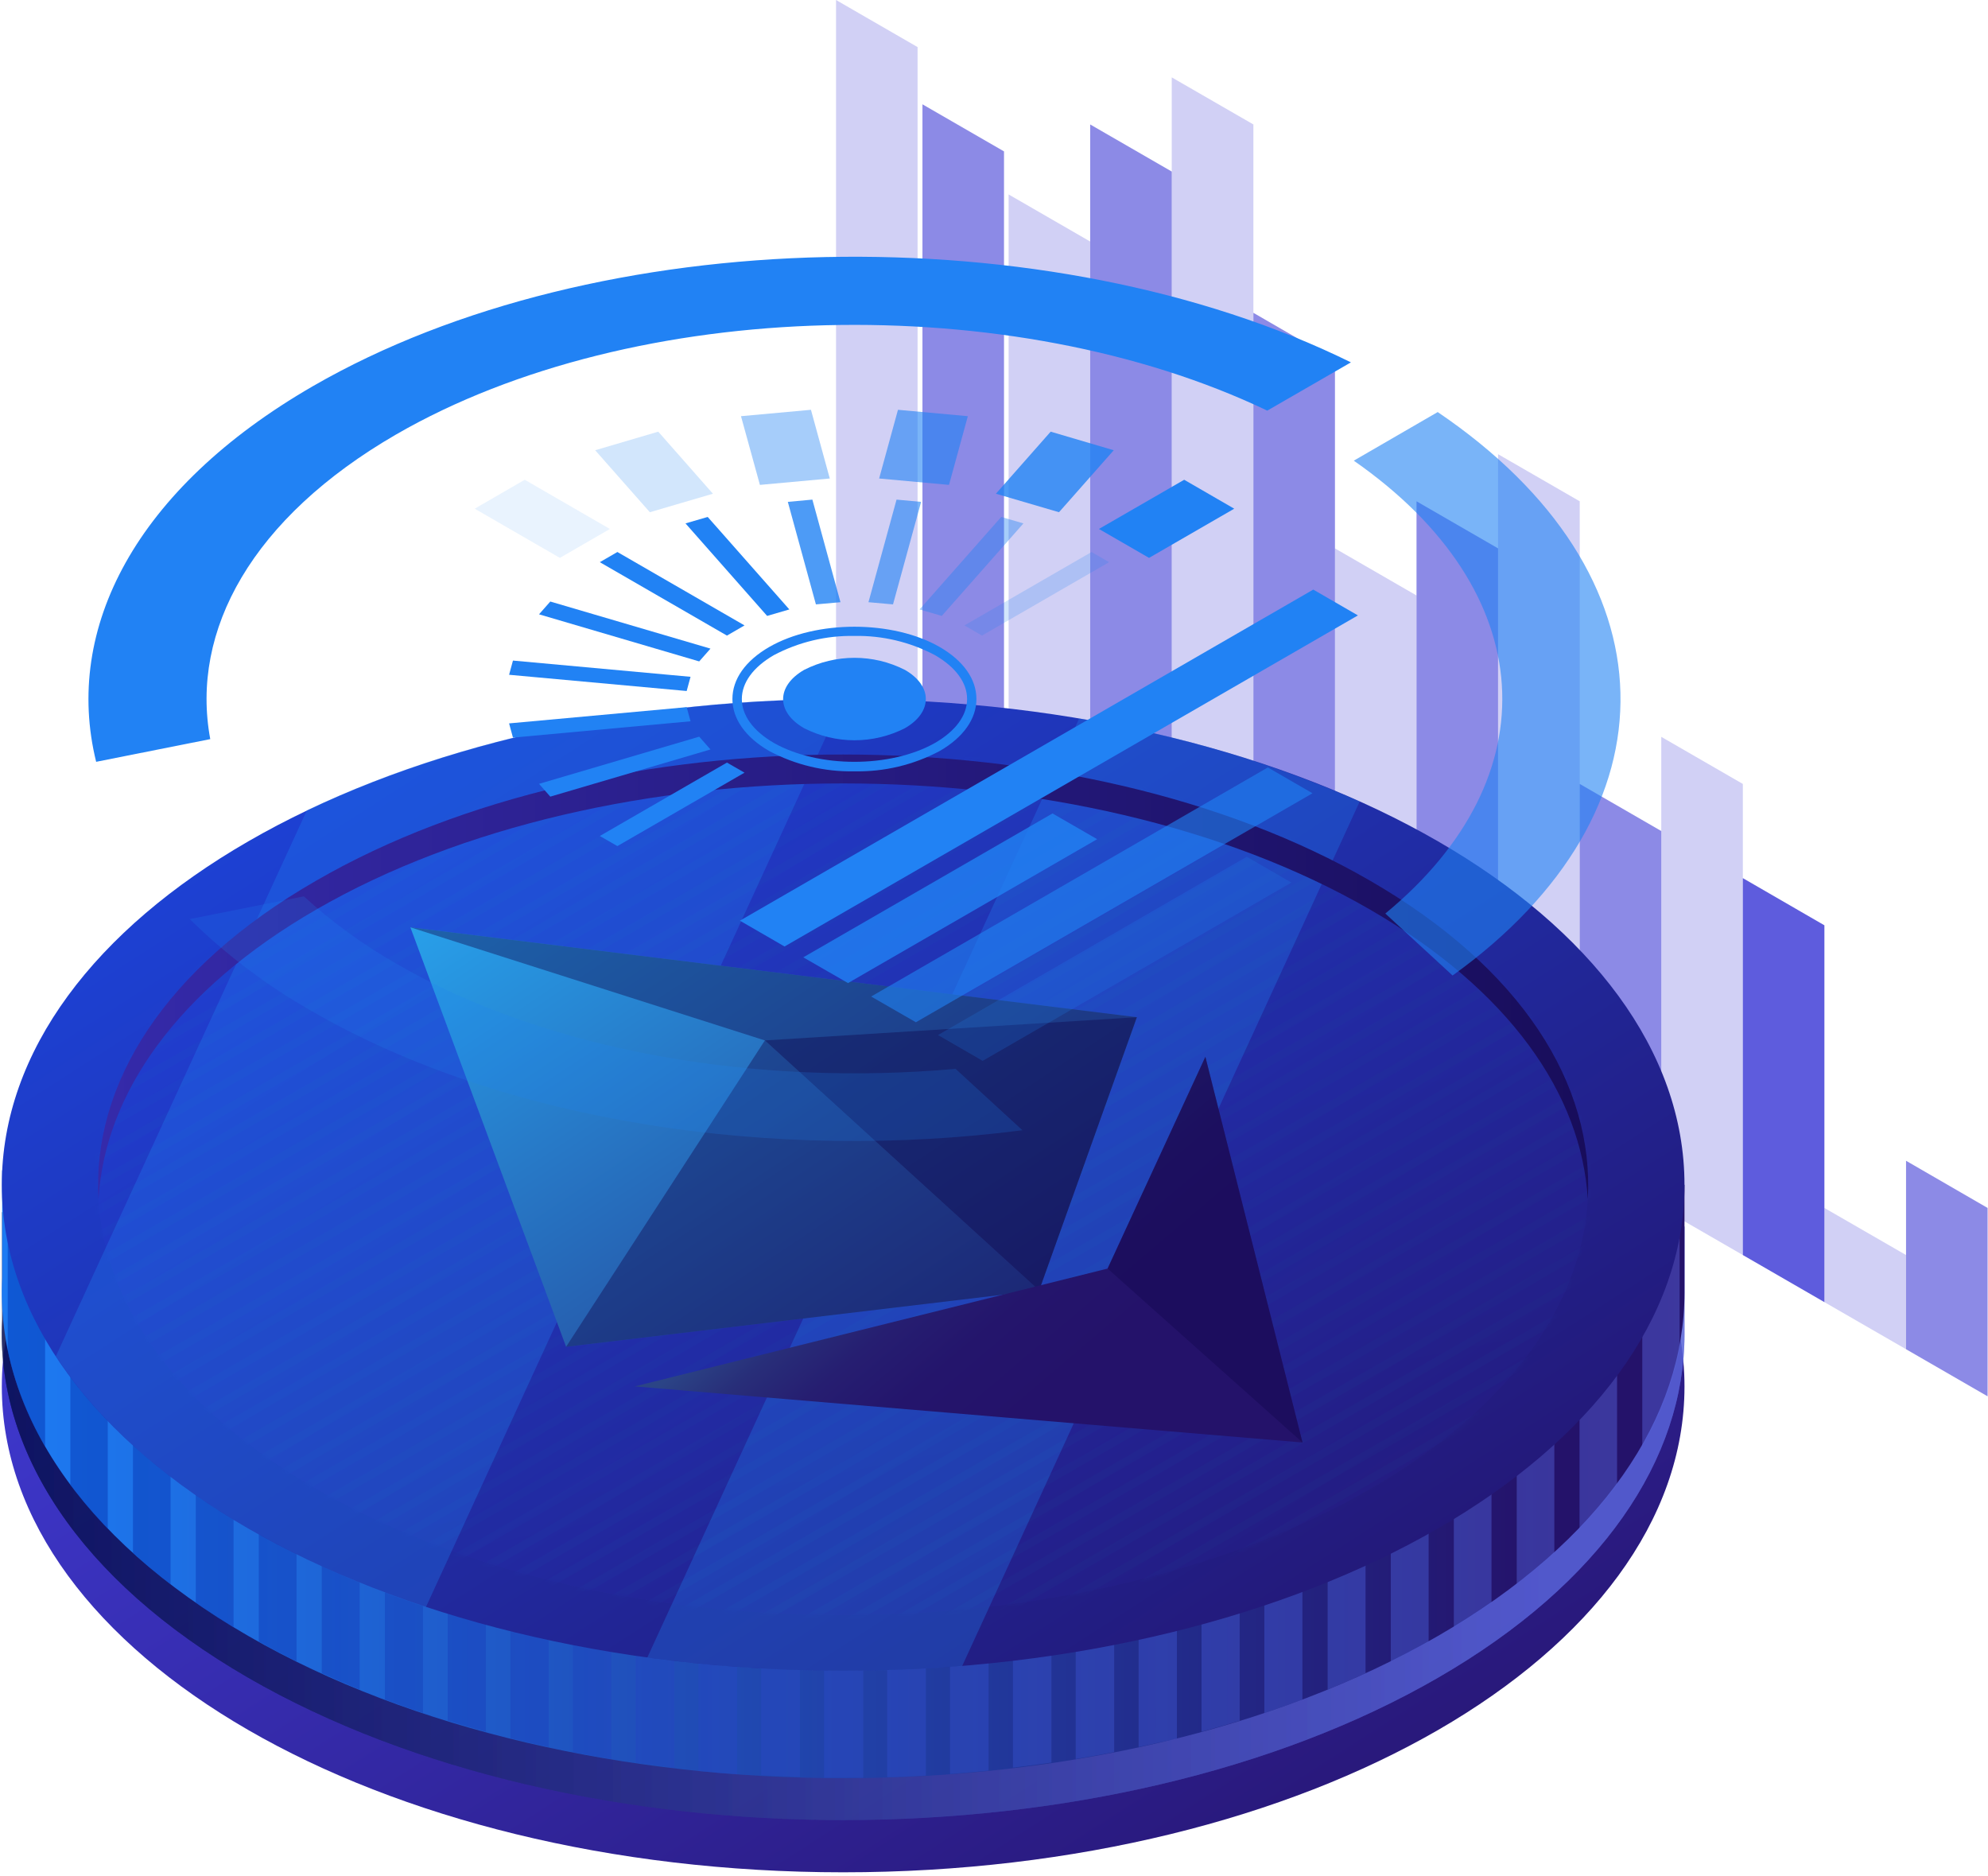 <svg width="409" height="386" viewBox="0 0 409 386" fill="none" xmlns="http://www.w3.org/2000/svg">
<path opacity="0.5" d="M392.139 238.794L408.919 248.5V287.252L392.139 277.564V238.794Z" fill="#1B17CF"/>
<path opacity="0.2" d="M375.342 248.5L392.139 258.188V277.564L375.342 267.876V248.5Z" fill="#1B17CF"/>
<path opacity="0.7" d="M358.562 180.648L375.342 190.354V267.876L358.562 258.188V180.648Z" fill="#1B17CF"/>
<path opacity="0.2" d="M341.782 151.584L358.562 161.272V258.188L341.782 248.5V151.584Z" fill="#1B17CF"/>
<path opacity="0.5" d="M325.003 161.272L341.782 170.96V248.5L325.003 238.794V161.272Z" fill="#1B17CF"/>
<path opacity="0.2" d="M308.205 93.438L325.003 103.126V238.794L308.205 229.106V93.438Z" fill="#1B17CF"/>
<path opacity="0.5" d="M291.426 103.126L308.205 112.814V229.106L291.426 219.418V103.126Z" fill="#1B17CF"/>
<path opacity="0.2" d="M274.646 112.814L291.426 122.502V219.418L274.646 209.73V112.814Z" fill="#1B17CF"/>
<path opacity="0.5" d="M257.866 64.356L274.646 74.062V209.73L257.866 200.042V64.356Z" fill="#1B17CF"/>
<path opacity="0.2" d="M241.069 15.916L257.866 25.604V200.042L241.069 190.336V15.916Z" fill="#1B17CF"/>
<path opacity="0.5" d="M224.289 25.604L241.069 35.292V190.336L224.289 180.648V25.604Z" fill="#1B17CF"/>
<path opacity="0.2" d="M207.509 40L224.289 49.688V243.502L207.509 233.814V40Z" fill="#1B17CF"/>
<path opacity="0.5" d="M189.78 21.458L206.56 31.146V224.96L189.78 215.272V21.458Z" fill="#1B17CF"/>
<path opacity="0.2" d="M172 0L188.78 9.688V242.272L172 232.584V0Z" fill="#1B17CF"/>
<path d="M173.465 385.171C269.061 385.171 346.557 340.425 346.557 285.228C346.557 230.031 269.061 185.285 173.465 185.285C77.87 185.285 0.374 230.031 0.374 285.228C0.374 340.425 77.87 385.171 173.465 385.171Z" fill="url(#paint0_linear_167_104)"/>
<path opacity="0.48" d="M346.557 252.323H342.284C335.365 234.521 319.796 217.601 295.854 203.744C228.251 164.715 118.663 164.715 51.059 203.744C28.398 216.84 13.348 232.653 5.875 249.365H0.443V271.526C-0.906 298.082 16.012 324.88 51.059 345.139C118.663 384.185 228.268 384.185 295.854 345.139C329.656 325.624 346.557 300.054 346.557 274.467V252.323Z" fill="url(#paint1_linear_167_104)"/>
<path opacity="0.48" d="M346.557 252.323H342.284C335.365 234.521 319.796 217.601 295.854 203.744C228.251 164.715 118.663 164.715 51.059 203.744C28.398 216.84 13.348 232.653 5.875 249.365H0.443V271.526C-0.906 298.082 16.012 324.88 51.059 345.139C118.663 384.185 228.268 384.185 295.854 345.139C329.656 325.624 346.557 300.054 346.557 274.467V252.323Z" fill="url(#paint2_linear_167_104)"/>
<path opacity="0.48" d="M346.557 252.323H342.284C335.365 234.521 319.796 217.601 295.854 203.744C228.251 164.715 118.663 164.715 51.059 203.744C28.398 216.84 13.348 232.653 5.875 249.365H0.443V271.526C-0.906 298.082 16.012 324.88 51.059 345.139C118.663 384.185 228.268 384.185 295.854 345.139C329.656 325.624 346.557 300.054 346.557 274.467V252.323Z" fill="url(#paint3_linear_167_104)"/>
<path d="M346.557 243.742H342.284C335.365 225.94 319.796 209.021 295.854 195.163C228.251 156.134 118.663 156.134 51.059 195.163C28.398 208.242 13.348 224.055 5.875 240.767H0.443V262.928C-0.906 289.467 16.012 316.282 51.059 336.54C118.663 375.57 228.268 375.57 295.854 336.54C329.656 317.026 346.557 291.456 346.557 265.869V243.742Z" fill="url(#paint4_linear_167_104)"/>
<path opacity="0.48" d="M342.284 243.708C342.042 243.085 341.782 242.479 341.523 241.856V227.307H332.458V226.269C330.08 223.088 327.503 220.06 324.743 217.204V227.307H319.553V212.152C317.143 209.972 314.566 207.833 311.821 205.734V227.307H306.631V201.962C304.152 200.255 301.568 198.583 298.881 196.945V227.307H293.692V193.935C291.149 192.516 288.502 191.132 285.907 189.835V227.307H280.718V187.395C278.157 186.242 275.557 185.118 272.916 184.022V227.272H267.726V192.205H260.063V227.272H254.994V201.841H247.141V227.272H242.072V211.46H234.201V227.272H229.167V221.079H221.262V227.272H125.721V221.079H117.867V227.272H112.833V211.46H104.962V227.272H99.911V201.841H92.058V227.272H86.972V192.205H79.135V227.272H73.946V184.022C71.293 185.094 68.693 186.219 66.144 187.395V227.342H60.954V189.783C58.308 191.098 55.765 192.464 53.187 193.883V227.307H47.998V196.893C45.299 198.519 42.71 200.192 40.23 201.91V227.307H35.041V205.664C32.29 207.758 29.73 209.92 27.308 212.1V227.307H22.119V217.134C19.361 219.976 16.789 222.992 14.421 226.165V227.307H5.425V240.732H1.585V277.893C3.08 284.836 5.679 291.495 9.283 297.615V274.363H14.473V305.504C16.85 308.67 19.421 311.686 22.171 314.535V274.363H27.36V319.517C29.782 321.697 32.359 323.836 35.093 325.935V274.363H40.282V329.724C42.756 331.454 45.334 333.184 48.049 334.758V274.363H53.239V337.717C55.782 339.135 58.429 340.502 61.006 341.817V274.346H66.196V344.222C68.756 345.375 71.357 346.5 73.998 347.595V274.363H79.187V349.637C81.759 350.605 84.371 351.534 87.023 352.422V274.398H92.109V353.979C94.687 354.775 97.299 355.536 99.963 356.245V274.363H105.014V357.595C107.626 358.252 110.204 358.858 112.885 359.429V274.363H117.867V360.467C120.497 360.968 123.057 361.453 125.773 361.885V274.363H130.789V362.595C133.419 362.975 136.066 363.338 138.712 363.65V274.363H143.694V364.325C146.341 364.601 148.988 364.826 151.652 365.017V274.363H156.599V365.207C159.263 365.345 161.91 365.466 164.574 365.553V274.363H169.521V365.726C172.203 365.726 174.884 365.726 177.583 365.726V274.363H182.513V365.605C185.177 365.605 187.841 365.414 190.487 365.276V274.363H195.452V364.947C198.099 364.74 200.763 364.515 203.392 364.255V274.294H208.392V363.633C211.038 363.321 213.685 362.975 216.314 362.595V274.363H221.314V361.868C223.96 361.435 226.607 360.968 229.219 360.449V274.363H234.253V359.411C236.9 358.84 239.529 358.235 242.124 357.681V274.363H247.193V356.263C249.839 355.553 252.382 354.792 255.046 353.996V274.415H260.115V352.405C262.767 351.528 265.379 350.605 267.951 349.637V274.363H273.141V347.578C275.793 346.505 278.394 345.381 280.943 344.204V274.363H286.132V341.834C288.773 340.519 291.368 339.153 293.917 337.734V274.415H299.106V334.741C301.805 333.103 304.388 331.425 306.856 329.707V274.346H312.046V325.866C314.79 323.779 317.368 321.633 319.778 319.431V274.363H324.968V314.431C327.727 311.58 330.304 308.558 332.683 305.383V274.363H337.873V297.442C341.489 291.268 344.082 284.549 345.553 277.547V243.742L342.284 243.708Z" fill="url(#paint5_linear_167_104)"/>
<path d="M173.465 343.703C269.061 343.703 346.557 298.957 346.557 243.759C346.557 188.562 269.061 143.816 173.465 143.816C77.87 143.816 0.374 188.562 0.374 243.759C0.374 298.957 77.87 343.703 173.465 343.703Z" fill="url(#paint6_linear_167_104)"/>
<path opacity="0.3" d="M173.517 143.764C134.301 143.764 95.085 151.411 63.134 166.704L11.497 279C19.922 291.923 33.069 304.033 51.059 314.413C62.662 321.051 74.916 326.477 87.629 330.606L173.517 143.764Z" fill="#2182F4"/>
<path opacity="0.3" d="M222.023 147.812L133.177 340.987C154.645 343.908 176.367 344.489 197.96 342.717L279.732 164.905C261.302 156.772 241.909 151.028 222.023 147.812Z" fill="#2182F4"/>
<g opacity="0.05">
<path d="M173.465 332.267C258.132 332.267 326.767 292.641 326.767 243.76C326.767 194.878 258.132 155.252 173.465 155.252C88.799 155.252 20.164 194.878 20.164 243.76C20.164 292.641 88.799 332.267 173.465 332.267Z" fill="url(#paint7_linear_167_104)"/>
<mask id="mask0_167_104" style="mask-type:luminance" maskUnits="userSpaceOnUse" x="20" y="155" width="307" height="178">
<path d="M173.465 332.25C258.132 332.25 326.767 292.624 326.767 243.742C326.767 194.861 258.132 155.234 173.465 155.234C88.799 155.234 20.164 194.861 20.164 243.742C20.164 292.624 88.799 332.25 173.465 332.25Z" fill="white"/>
</mask>
<g mask="url(#mask0_167_104)">
<path d="M-100.357 243.379L-102 242.427L165.058 88.231L166.702 89.182L-100.357 243.379Z" fill="#2182F4"/>
<path d="M-95.651 246.095L-97.295 245.143L169.763 90.947L171.407 91.898L-95.651 246.095Z" fill="#2182F4"/>
<path d="M-90.946 248.811L-92.59 247.86L174.469 93.663L176.112 94.614L-90.946 248.811Z" fill="#2182F4"/>
<path d="M-86.241 251.527L-87.884 250.576L179.174 96.379L180.817 97.331L-86.241 251.527Z" fill="#2182F4"/>
<path d="M-81.536 254.243L-83.179 253.292L183.879 99.095L185.523 100.047L-81.536 254.243Z" fill="#2182F4"/>
<path d="M-76.83 256.96L-78.474 256.008L188.584 101.811L190.228 102.763L-76.83 256.96Z" fill="#2182F4"/>
<path d="M-72.125 259.676L-73.768 258.724L193.29 104.527L194.933 105.479L-72.125 259.676Z" fill="#2182F4"/>
<path d="M-67.437 262.392L-69.063 261.44L197.995 107.244L199.638 108.195L-67.437 262.392Z" fill="#2182F4"/>
<path d="M-62.732 265.108L-64.358 264.156L202.7 109.96L204.344 110.911L-62.732 265.108Z" fill="#2182F4"/>
<path d="M-58.009 267.824L-59.653 266.872L207.406 112.676L209.049 113.627L-58.009 267.824Z" fill="#2182F4"/>
<path d="M-53.321 270.54L-54.947 269.589L212.111 115.392L213.754 116.343L-53.321 270.54Z" fill="#2182F4"/>
<path d="M-48.616 273.256L-50.242 272.305L216.816 118.108L218.459 119.06L-48.616 273.256Z" fill="#2182F4"/>
<path d="M-43.894 275.972L-45.537 275.021L221.521 120.824L223.165 121.776L-43.894 275.972Z" fill="#2182F4"/>
<path d="M-39.206 278.689L-40.832 277.754L226.227 123.54L227.87 124.492L-39.206 278.689Z" fill="#2182F4"/>
<path d="M-34.5 281.405L-36.126 280.47L230.932 126.256L232.575 127.208L-34.5 281.405Z" fill="#2182F4"/>
<path d="M-29.795 284.121L-31.421 283.187L235.637 128.99L237.281 129.924L-29.795 284.121Z" fill="#2182F4"/>
<path d="M-25.072 286.837L-26.716 285.903L240.342 131.689L241.968 132.64L-25.072 286.837Z" fill="#2182F4"/>
<path d="M-20.367 289.553L-22.011 288.619L245.048 134.422L246.674 135.356L-20.367 289.553Z" fill="#2182F4"/>
<path d="M-15.679 292.269L-17.305 291.335L249.753 137.138L251.379 138.073L-15.679 292.269Z" fill="#2182F4"/>
<path d="M-10.974 294.985L-12.6 294.051L254.458 139.854L256.084 140.789L-10.974 294.985Z" fill="#2182F4"/>
<path d="M-6.269 297.701L-7.895 296.767L259.163 142.571L260.79 143.505L-6.269 297.701Z" fill="#2182F4"/>
<path d="M-1.563 300.418L-3.19 299.483L263.869 145.287L265.495 146.221L-1.563 300.418Z" fill="#2182F4"/>
<path d="M3.142 303.134L1.516 302.2L268.574 148.003L270.2 148.937L3.142 303.134Z" fill="#2182F4"/>
<path d="M7.847 305.867L6.221 304.916L273.279 150.719L274.905 151.653L7.847 305.867Z" fill="#2182F4"/>
<path d="M12.552 308.583L10.926 307.632L277.985 153.435L279.611 154.369L12.552 308.583Z" fill="#2182F4"/>
<path d="M17.258 311.299L15.632 310.348L282.69 156.151L284.316 157.085L17.258 311.299Z" fill="#2182F4"/>
<path d="M21.963 314.016L20.337 313.064L287.395 158.867L289.021 159.802L21.963 314.016Z" fill="#2182F4"/>
<path d="M26.668 316.732L25.042 315.78L292.1 161.583L293.726 162.518L26.668 316.732Z" fill="#2182F4"/>
<path d="M31.373 319.448L29.747 318.496L296.806 164.3L298.432 165.251L31.373 319.448Z" fill="#2182F4"/>
<path d="M36.079 322.164L34.453 321.212L301.511 167.016L303.137 167.967L36.079 322.164Z" fill="#2182F4"/>
<path d="M40.784 324.88L39.158 323.929L306.216 169.732L307.842 170.683L40.784 324.88Z" fill="#2182F4"/>
<path d="M45.489 327.596L43.863 326.645L310.921 172.448L312.547 173.4L45.489 327.596Z" fill="#2182F4"/>
<path d="M50.194 330.312L48.568 329.361L315.627 175.164L317.253 176.116L50.194 330.312Z" fill="#2182F4"/>
<path d="M54.9 333.028L53.274 332.077L320.332 177.88L321.958 178.832L54.9 333.028Z" fill="#2182F4"/>
<path d="M59.605 335.745L57.979 334.793L325.037 180.596L326.663 181.548L59.605 335.745Z" fill="#2182F4"/>
<path d="M64.31 338.461L62.684 337.509L329.742 183.312L331.368 184.264L64.31 338.461Z" fill="#2182F4"/>
<path d="M69.016 341.177L67.389 340.225L334.448 186.029L336.074 186.98L69.016 341.177Z" fill="#2182F4"/>
<path d="M73.721 343.893L72.095 342.941L339.153 188.745L340.779 189.696L73.721 343.893Z" fill="#2182F4"/>
<path d="M78.426 346.609L76.8 345.658L343.858 191.461L345.484 192.412L78.426 346.609Z" fill="#2182F4"/>
<path d="M83.131 349.325L81.505 348.374L348.563 194.177L350.19 195.129L83.131 349.325Z" fill="#2182F4"/>
<path d="M87.837 352.041L86.21 351.09L353.269 196.893L354.895 197.845L87.837 352.041Z" fill="#2182F4"/>
<path d="M92.542 354.757L90.916 353.823L357.974 199.609L359.6 200.561L92.542 354.757Z" fill="#2182F4"/>
<path d="M97.247 357.474L95.621 356.539L362.679 202.325L364.305 203.277L97.247 357.474Z" fill="#2182F4"/>
<path d="M101.952 360.19L100.326 359.256L367.385 205.042L369.011 205.993L101.952 360.19Z" fill="#2182F4"/>
<path d="M106.658 362.906L105.031 361.972L372.09 207.758L373.716 208.709L106.658 362.906Z" fill="#2182F4"/>
<path d="M111.363 365.622L109.737 364.688L376.795 210.491L378.421 211.425L111.363 365.622Z" fill="#2182F4"/>
<path d="M116.068 368.338L114.442 367.404L381.5 213.207L383.126 214.142L116.068 368.338Z" fill="#2182F4"/>
<path d="M120.773 371.054L119.147 370.12L386.206 215.923L387.832 216.858L120.773 371.054Z" fill="#2182F4"/>
<path d="M125.479 373.77L123.853 372.836L390.911 218.64L392.537 219.574L125.479 373.77Z" fill="#2182F4"/>
<path d="M130.184 376.487L128.558 375.552L395.616 221.356L397.242 222.29L130.184 376.487Z" fill="#2182F4"/>
<path d="M134.889 379.203L133.263 378.268L400.321 224.072L401.947 225.006L134.889 379.203Z" fill="#2182F4"/>
<path d="M139.594 381.919L137.968 380.985L405.027 226.788L406.653 227.722L139.594 381.919Z" fill="#2182F4"/>
<path d="M144.3 384.635L142.674 383.701L409.732 229.504L411.358 230.438L144.3 384.635Z" fill="#2182F4"/>
<path d="M149.005 387.368L147.379 386.417L414.437 232.22L416.063 233.154L149.005 387.368Z" fill="#2182F4"/>
<path d="M153.71 390.084L152.084 389.133L419.142 234.936L420.768 235.871L153.71 390.084Z" fill="#2182F4"/>
<path d="M158.415 392.801L156.772 391.849L423.848 237.652L425.474 238.604L158.415 392.801Z" fill="#2182F4"/>
<path d="M163.121 395.517L161.477 394.565L428.553 240.369L430.179 241.32L163.121 395.517Z" fill="#2182F4"/>
<path d="M167.826 398.233L166.183 397.281L433.258 243.085L434.884 244.036L167.826 398.233Z" fill="#2182F4"/>
<path d="M172.531 400.949L170.888 399.997L437.963 245.801L439.59 246.752L172.531 400.949Z" fill="#2182F4"/>
<path d="M177.237 403.665L175.593 402.714L442.669 248.517L444.295 249.468L177.237 403.665Z" fill="#2182F4"/>
<path d="M181.942 406.381L180.298 405.43L447.357 251.233L449 252.185L181.942 406.381Z" fill="#2182F4"/>
</g>
</g>
<path d="M65.054 187.118C124.925 152.518 221.988 152.518 281.859 187.118C310.472 203.657 325.4 225.092 326.663 246.735C328.03 223.103 313.101 199.211 281.859 181.167C221.988 146.567 124.925 146.567 65.054 181.167C33.812 199.125 18.884 223.086 20.268 246.735C21.513 225.075 36.442 203.64 65.054 187.118Z" fill="url(#paint8_linear_167_104)"/>
<path d="M233.89 209.263L84.429 190.769L116.466 277.062L213.789 265.454L233.89 209.263Z" fill="url(#paint9_linear_167_104)"/>
<path opacity="0.4" d="M116.466 277.062L157.36 214.038L213.789 265.454L116.466 277.062Z" fill="#0F054C"/>
<path opacity="0.4" d="M233.89 209.263L157.36 214.038L213.789 265.454L233.89 209.263Z" fill="#0F054C"/>
<path opacity="0.4" d="M233.89 209.263L84.429 190.769L157.36 214.038L213.789 265.454L233.89 209.263Z" fill="#0F054C"/>
<path d="M130.582 285.211L267.969 296.75L247.988 217.411L227.87 260.973L130.582 285.211Z" fill="url(#paint10_linear_167_104)"/>
<path opacity="0.4" d="M227.87 260.973L267.969 296.75L247.988 217.411L227.87 260.973Z" fill="#0F054C"/>
<path d="M175.783 158.677C169.675 158.804 163.636 157.363 158.243 154.49C153.364 151.688 150.683 147.882 150.683 143.799C150.683 139.716 153.364 135.927 158.243 133.107C167.913 127.537 183.654 127.537 193.342 133.107C198.203 135.927 200.884 139.716 200.884 143.799C200.884 147.882 198.203 151.688 193.342 154.49C187.942 157.362 181.898 158.804 175.783 158.677ZM175.783 130.824C170.007 130.717 164.299 132.081 159.194 134.785C154.956 137.242 152.62 140.443 152.62 143.799C152.62 147.155 154.956 150.373 159.194 152.83C168.345 158.02 183.222 158.02 192.373 152.83C196.611 150.373 198.964 147.172 198.964 143.799C198.964 140.425 196.611 137.242 192.373 134.785C187.268 132.081 181.56 130.717 175.783 130.824Z" fill="#2182F4"/>
<path d="M186.18 149.802C182.964 151.437 179.408 152.289 175.801 152.289C172.193 152.289 168.637 151.437 165.422 149.802C159.678 146.498 159.678 141.152 165.422 137.813C168.637 136.178 172.193 135.326 175.801 135.326C179.408 135.326 182.964 136.178 186.18 137.813C191.906 141.117 191.906 146.498 186.18 149.802Z" fill="#2182F4"/>
<path d="M236.398 114.769L226.088 108.818L243.629 98.697L253.922 104.649L236.398 114.769Z" fill="#2182F4"/>
<path opacity="0.8" d="M217.871 105.375L204.897 101.569L216.159 88.802L229.133 92.625L217.871 105.375Z" fill="#2182F4"/>
<path opacity="0.6" d="M195.245 99.752L180.869 98.438L184.744 84.303L199.119 85.618L195.245 99.752Z" fill="#2182F4"/>
<path opacity="0.4" d="M170.715 98.438L156.34 99.752L152.447 85.618L166.84 84.303L170.715 98.438Z" fill="#2182F4"/>
<path opacity="0.2" d="M146.67 101.569L133.696 105.375L122.451 92.625L135.425 88.802L146.67 101.569Z" fill="#2182F4"/>
<path opacity="0.1" d="M125.479 108.818L115.186 114.769L97.662 104.649L107.955 98.697L125.479 108.818Z" fill="#2182F4"/>
<path opacity="0.2" d="M202.026 130.755L198.41 128.661L224.566 113.558L228.181 115.651L202.026 130.755Z" fill="#2182F4"/>
<path opacity="0.4" d="M193.757 126.706L189.19 125.374L205.987 106.344L210.554 107.676L193.757 126.706Z" fill="#2182F4"/>
<path opacity="0.6" d="M183.724 124.336L178.672 123.886L184.45 102.78L189.501 103.247L183.724 124.336Z" fill="#2182F4"/>
<path opacity="0.8" d="M172.912 123.886L167.861 124.336L162.083 103.247L167.134 102.78L172.912 123.886Z" fill="#2182F4"/>
<path d="M162.394 125.374L157.827 126.706L141.03 107.676L145.597 106.344L162.394 125.374Z" fill="#2182F4"/>
<path d="M153.174 128.661L149.559 130.755L123.403 115.651L127.018 113.558L153.174 128.661Z" fill="#2182F4"/>
<path d="M146.168 133.436L143.85 136.066L110.896 126.378L113.214 123.748L146.168 133.436Z" fill="#2182F4"/>
<path d="M142.068 139.232L141.272 142.155L104.737 138.816L105.533 135.893L142.068 139.232Z" fill="#2182F4"/>
<path d="M141.272 145.477L142.068 148.383L105.533 151.74L104.737 148.816L141.272 145.477Z" fill="#2182F4"/>
<path d="M143.85 151.549L146.168 154.179L113.214 163.884L110.896 161.255L143.85 151.549Z" fill="#2182F4"/>
<path d="M149.559 156.878L153.174 158.954L127.018 174.057L123.403 171.981L149.559 156.878Z" fill="#2182F4"/>
<path opacity="0.6" d="M278.521 94.77C316.976 121.551 319.121 159.836 285.008 187.932L298.847 200.682C345.917 166.808 344.879 118.039 295.785 84.77L278.521 94.77Z" fill="#2182F4"/>
<path opacity="0.2" d="M196.594 219.885C155.924 223.518 112.851 216.425 81.54 198.243C74.699 194.356 68.316 189.713 62.511 184.402L39.037 189.073C46.589 196.5 55.086 202.898 64.31 208.104C103.942 230.974 159.453 239.106 210.346 232.514L196.594 219.885Z" fill="#2182F4"/>
<path d="M19.783 156.722L43.258 152.051C39.106 129.699 51.907 106.5 81.505 89.372C130.565 61.052 208.34 59.426 260.72 84.476L277.933 74.546C216.02 44.029 122.884 45.655 64.345 79.459C27.914 100.514 13.02 129.336 19.783 156.722Z" fill="#2182F4"/>
<path d="M161.408 194.713L152.223 189.402L270.183 121.291L279.368 126.602L161.408 194.713Z" fill="#2182F4"/>
<path opacity="0.8" d="M174.469 202.239L165.266 196.945L216.539 167.344L225.725 172.638L174.469 202.239Z" fill="#2182F4"/>
<path opacity="0.6" d="M188.429 210.301L179.226 205.007L260.841 157.881L270.027 163.192L188.429 210.301Z" fill="#2182F4"/>
<path opacity="0.2" d="M202.164 218.242L192.978 212.93L256.499 176.254L265.685 181.565L202.164 218.242Z" fill="#2182F4"/>
<defs>
<linearGradient id="paint0_linear_167_104" x1="-3.561" y1="194.413" x2="182.712" y2="484.23" gradientUnits="userSpaceOnUse">
<stop stop-color="#4542E8"/>
<stop offset="1" stop-color="#24126A"/>
</linearGradient>
<linearGradient id="paint1_linear_167_104" x1="-25.764" y1="274.363" x2="316.993" y2="274.363" gradientUnits="userSpaceOnUse">
<stop stop-color="#000745"/>
<stop offset="1" stop-color="#5761D7"/>
</linearGradient>
<linearGradient id="paint2_linear_167_104" x1="-25.764" y1="274.363" x2="316.993" y2="274.363" gradientUnits="userSpaceOnUse">
<stop stop-color="#000745"/>
<stop offset="1" stop-color="#5761D7"/>
</linearGradient>
<linearGradient id="paint3_linear_167_104" x1="-25.764" y1="274.363" x2="316.993" y2="274.363" gradientUnits="userSpaceOnUse">
<stop stop-color="#000745"/>
<stop offset="1" stop-color="#5761D7"/>
</linearGradient>
<linearGradient id="paint4_linear_167_104" x1="-25.764" y1="265.8" x2="316.993" y2="265.8" gradientUnits="userSpaceOnUse">
<stop stop-color="#1C84FF"/>
<stop offset="1" stop-color="#24126A"/>
<stop offset="1" stop-color="#24126A"/>
</linearGradient>
<linearGradient id="paint5_linear_167_104" x1="1.62" y1="274.865" x2="345.363" y2="274.865" gradientUnits="userSpaceOnUse">
<stop stop-color="#0032B1"/>
<stop offset="1" stop-color="#5761D7"/>
</linearGradient>
<linearGradient id="paint6_linear_167_104" x1="-3.723" y1="152.848" x2="182.55" y2="442.664" gradientUnits="userSpaceOnUse">
<stop stop-color="#1C48E3"/>
<stop offset="1" stop-color="#24126A"/>
</linearGradient>
<linearGradient id="paint7_linear_167_104" x1="156.651" y1="216.097" x2="242.294" y2="644.153" gradientUnits="userSpaceOnUse">
<stop offset="0.02" stop-color="#4440FF"/>
<stop offset="0.82" stop-color="#24126A"/>
</linearGradient>
<linearGradient id="paint8_linear_167_104" x1="20.181" y1="200.993" x2="326.75" y2="200.993" gradientUnits="userSpaceOnUse">
<stop stop-color="#352AAA"/>
<stop offset="1" stop-color="#180D5B"/>
</linearGradient>
<linearGradient id="paint9_linear_167_104" x1="65.004" y1="184.376" x2="183.437" y2="362.249" gradientUnits="userSpaceOnUse">
<stop stop-color="#28ABF4"/>
<stop offset="1" stop-color="#24126A"/>
</linearGradient>
<linearGradient id="paint10_linear_167_104" x1="140.736" y1="228.563" x2="214.232" y2="315.037" gradientUnits="userSpaceOnUse">
<stop offset="0.35" stop-color="#2B4486"/>
<stop offset="0.44" stop-color="#282E79"/>
<stop offset="0.54" stop-color="#261E71"/>
<stop offset="0.66" stop-color="#24156C"/>
<stop offset="0.82" stop-color="#24126A"/>
</linearGradient>
</defs>
</svg>
